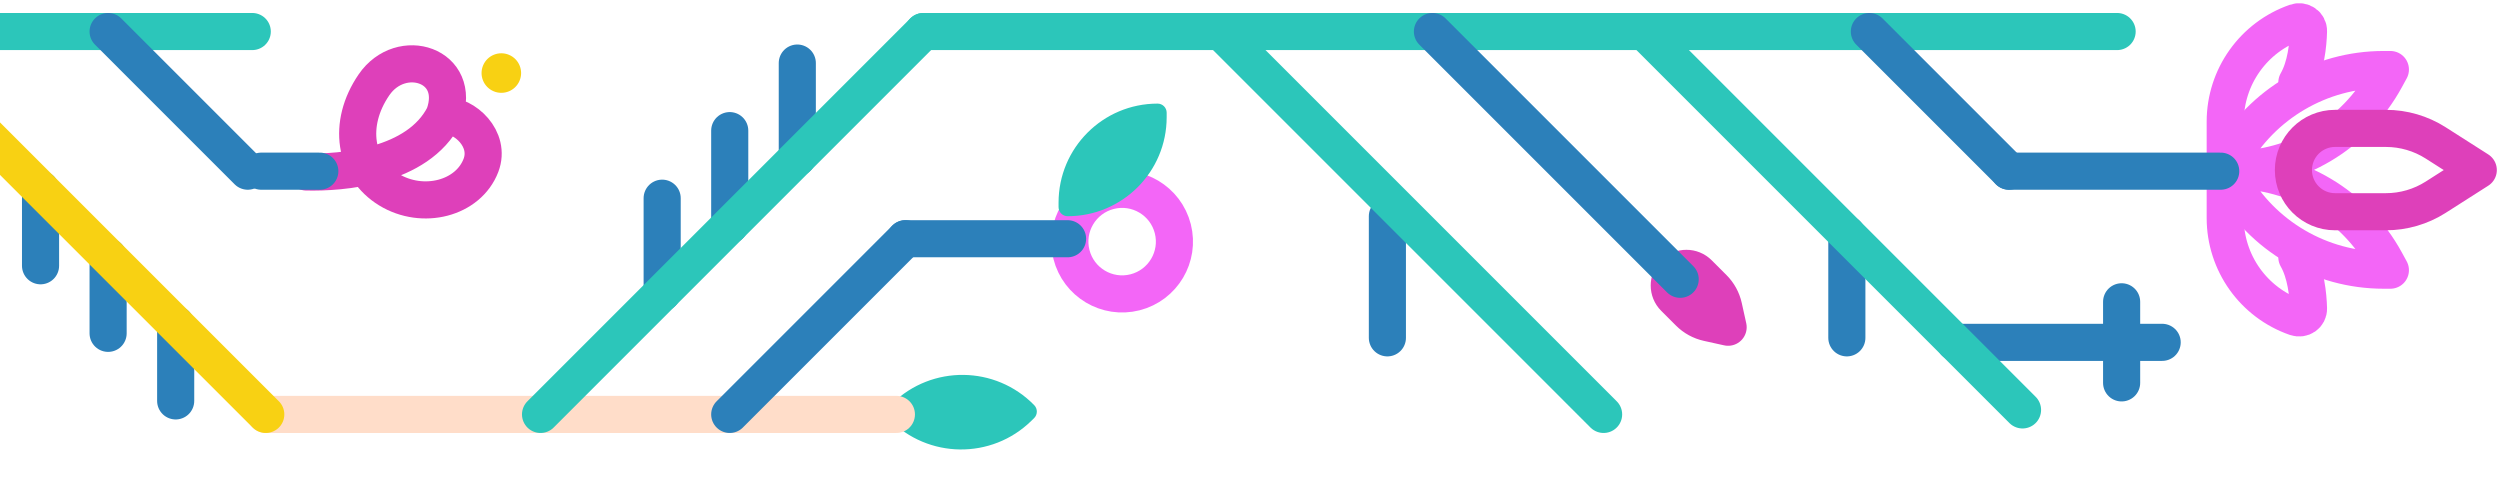 <svg width="555" height="109" viewBox="0 0 555 109" fill="none" xmlns="http://www.w3.org/2000/svg">
<g style="mix-blend-mode:lighten">
<path d="M374.981 69.368C376.121 70.508 377.562 71.298 379.136 71.646L383.643 72.643L382.646 68.136C382.298 66.562 381.508 65.121 380.368 63.981L377.081 60.694C375.593 59.206 373.181 59.206 371.694 60.694V60.694C370.206 62.181 370.206 64.593 371.694 66.081L374.981 69.368Z" stroke="#DE40BA" stroke-width="8.24" stroke-linejoin="round"/>
</g>
<g style="mix-blend-mode:lighten">
<circle cx="249.115" cy="53.642" r="11.608" transform="rotate(75.755 249.115 53.642)" stroke="#F366F7" stroke-width="8.24"/>
</g>
<g style="mix-blend-mode:lighten">
<path d="M259 25.017C259 23.903 258.097 23 256.983 23C244.842 23 235 32.842 235 44.983V45.983C235 47.097 235.903 48 237.017 48C249.158 48 259 38.158 259 26.017V25.017Z" fill="#2CC6BA"/>
</g>
<g style="mix-blend-mode:lighten">
<path d="M229.562 92.835C230.37 92.046 230.385 90.751 229.596 89.944C220.998 81.138 206.89 80.97 198.085 89.568L197.463 90.175C196.655 90.964 196.64 92.258 197.428 93.066C206.026 101.871 220.135 102.04 228.94 93.442L229.562 92.835Z" fill="#2CC6BA"/>
</g>
<g style="mix-blend-mode:lighten">
<path d="M68 38.178C75.804 38.365 92.721 37.115 98.594 25.621M98.594 25.621C102.683 14.425 89.025 10.065 83.02 18.835C77.016 27.606 78.755 37.456 86.307 42.08C93.859 46.703 103.977 44.081 106.777 36.697C108.994 30.849 103.153 25.483 98.594 25.621Z" stroke="#DE40BA" stroke-width="8.24" stroke-linecap="round" stroke-linejoin="round"/>
</g>
<g style="mix-blend-mode:lighten">
<circle cx="111.296" cy="16.219" r="4.39" transform="rotate(112.908 111.296 16.219)" fill="#F8D113"/>
</g>
<g style="mix-blend-mode:lighten">
<g style="mix-blend-mode:screen">
<path d="M509.904 57.12C511.922 60.64 512.404 65.446 512.486 68.49C512.527 69.968 511.078 70.94 509.681 70.455V70.455C500.294 67.195 494 58.347 494 48.409V37.779" stroke="#F366F7" stroke-width="8.24" stroke-linecap="round" stroke-linejoin="round"/>
</g>
<g style="mix-blend-mode:screen">
<path d="M495.521 37.779H494.001L495.322 40.138C502.185 52.391 515.132 59.979 529.176 59.979H530.666L529.582 57.994C522.781 45.532 509.718 37.779 495.521 37.779Z" stroke="#F366F7" stroke-width="8.24" stroke-linejoin="round"/>
</g>
<g style="mix-blend-mode:screen">
<path d="M509.904 18.296C511.922 14.776 512.404 9.97 512.486 6.926C512.527 5.448 511.078 4.476 509.681 4.961V4.961C500.294 8.222 494 17.069 494 27.007V37.638" stroke="#F366F7" stroke-width="8.24" stroke-linecap="round" stroke-linejoin="round"/>
</g>
<g style="mix-blend-mode:screen">
<path d="M495.521 37.638H494.001L495.322 35.278C502.185 23.025 515.132 15.437 529.176 15.437H530.666L529.582 17.423C522.781 29.885 509.718 37.638 495.521 37.638Z" stroke="#F366F7" stroke-width="8.24" stroke-linejoin="round"/>
</g>
<g style="mix-blend-mode:screen">
<path d="M529.678 47.004C533.592 47.004 537.424 45.886 540.724 43.782L550.175 37.754L540.724 31.726C537.424 29.621 533.592 28.503 529.678 28.503L518.388 28.503C513.279 28.503 509.137 32.645 509.137 37.754V37.754C509.137 42.863 513.279 47.004 518.388 47.004H529.678Z" stroke="#DE40BA" stroke-width="8.24" stroke-linejoin="round"/>
</g>
</g>
<g style="mix-blend-mode:lighten">
<path d="M-26 7L56 7" stroke="#2CC6BA" stroke-width="8.24" stroke-linecap="round"/>
</g>
<g style="mix-blend-mode:lighten">
<path d="M205 7H470" stroke="#2CC6BA" stroke-width="8.24" stroke-linecap="round"/>
</g>
<g style="mix-blend-mode:lighten">
<path d="M201 53H237" stroke="#2C80BA" stroke-width="8.24" stroke-linecap="round"/>
</g>
<g style="mix-blend-mode:lighten">
<path d="M434 76H480" stroke="#2C80BA" stroke-width="8.24" stroke-linecap="round"/>
</g>
<g style="mix-blend-mode:lighten">
<path d="M446 38L493 38" stroke="#2C80BA" stroke-width="8.24" stroke-linecap="round"/>
</g>
<g style="mix-blend-mode:lighten">
<path d="M59 92L199 92" stroke="#FFDDC9" stroke-width="8.24" stroke-linecap="round"/>
</g>
<g style="mix-blend-mode:lighten">
<path d="M58 38L71 38" stroke="#2C80BA" stroke-width="8.24" stroke-linecap="round"/>
</g>
<g style="mix-blend-mode:lighten">
<path d="M9 59L9 42" stroke="#2C80BA" stroke-width="8.24" stroke-linecap="round"/>
</g>
<g style="mix-blend-mode:lighten">
<path d="M177 35V14" stroke="#2C80BA" stroke-width="8.24" stroke-linecap="round"/>
</g>
<g style="mix-blend-mode:lighten">
<path d="M308 75L308 48" stroke="#2C80BA" stroke-width="8.24" stroke-linecap="round"/>
</g>
<g style="mix-blend-mode:lighten">
<path d="M410 75L410 52" stroke="#2C80BA" stroke-width="8.24" stroke-linecap="round"/>
</g>
<g style="mix-blend-mode:lighten">
<path d="M471 85L471 67" stroke="#2C80BA" stroke-width="8.24" stroke-linecap="round"/>
</g>
<g style="mix-blend-mode:lighten">
<path d="M24 74V57" stroke="#2C80BA" stroke-width="8.24" stroke-linecap="round"/>
</g>
<g style="mix-blend-mode:lighten">
<path d="M162 50V29" stroke="#2C80BA" stroke-width="8.24" stroke-linecap="round"/>
</g>
<g style="mix-blend-mode:lighten">
<path d="M39 89V72" stroke="#2C80BA" stroke-width="8.24" stroke-linecap="round"/>
</g>
<g style="mix-blend-mode:lighten">
<path d="M147 65V44" stroke="#2C80BA" stroke-width="8.24" stroke-linecap="round"/>
</g>
<g style="mix-blend-mode:lighten">
<path d="M24 7L55 38" stroke="#2C80BA" stroke-width="8.24" stroke-linecap="round"/>
</g>
<g style="mix-blend-mode:lighten">
<path d="M120 92L205 7" stroke="#2CC6BA" stroke-width="8.24" stroke-linecap="round"/>
</g>
<g style="mix-blend-mode:lighten">
<path d="M356 92L271 7" stroke="#2CC6BA" stroke-width="8.24" stroke-linecap="round"/>
</g>
<g style="mix-blend-mode:lighten">
<path d="M373 62L318 7" stroke="#2C80BA" stroke-width="8.24" stroke-linecap="round"/>
</g>
<g style="mix-blend-mode:lighten">
<path d="M446 38L415 7" stroke="#2C80BA" stroke-width="8.24" stroke-linecap="round"/>
</g>
<g style="mix-blend-mode:lighten">
<path d="M449 91L365 7" stroke="#2CC6BA" stroke-width="8.24" stroke-linecap="round"/>
</g>
<g style="mix-blend-mode:lighten">
<path d="M162 92L201 53" stroke="#2C80BA" stroke-width="8.24" stroke-linecap="round"/>
</g>
<g style="mix-blend-mode:lighten">
<path d="M-11 22L59 92" stroke="#F8D113" stroke-width="8.24" stroke-linecap="round"/>
</g>
</svg>
